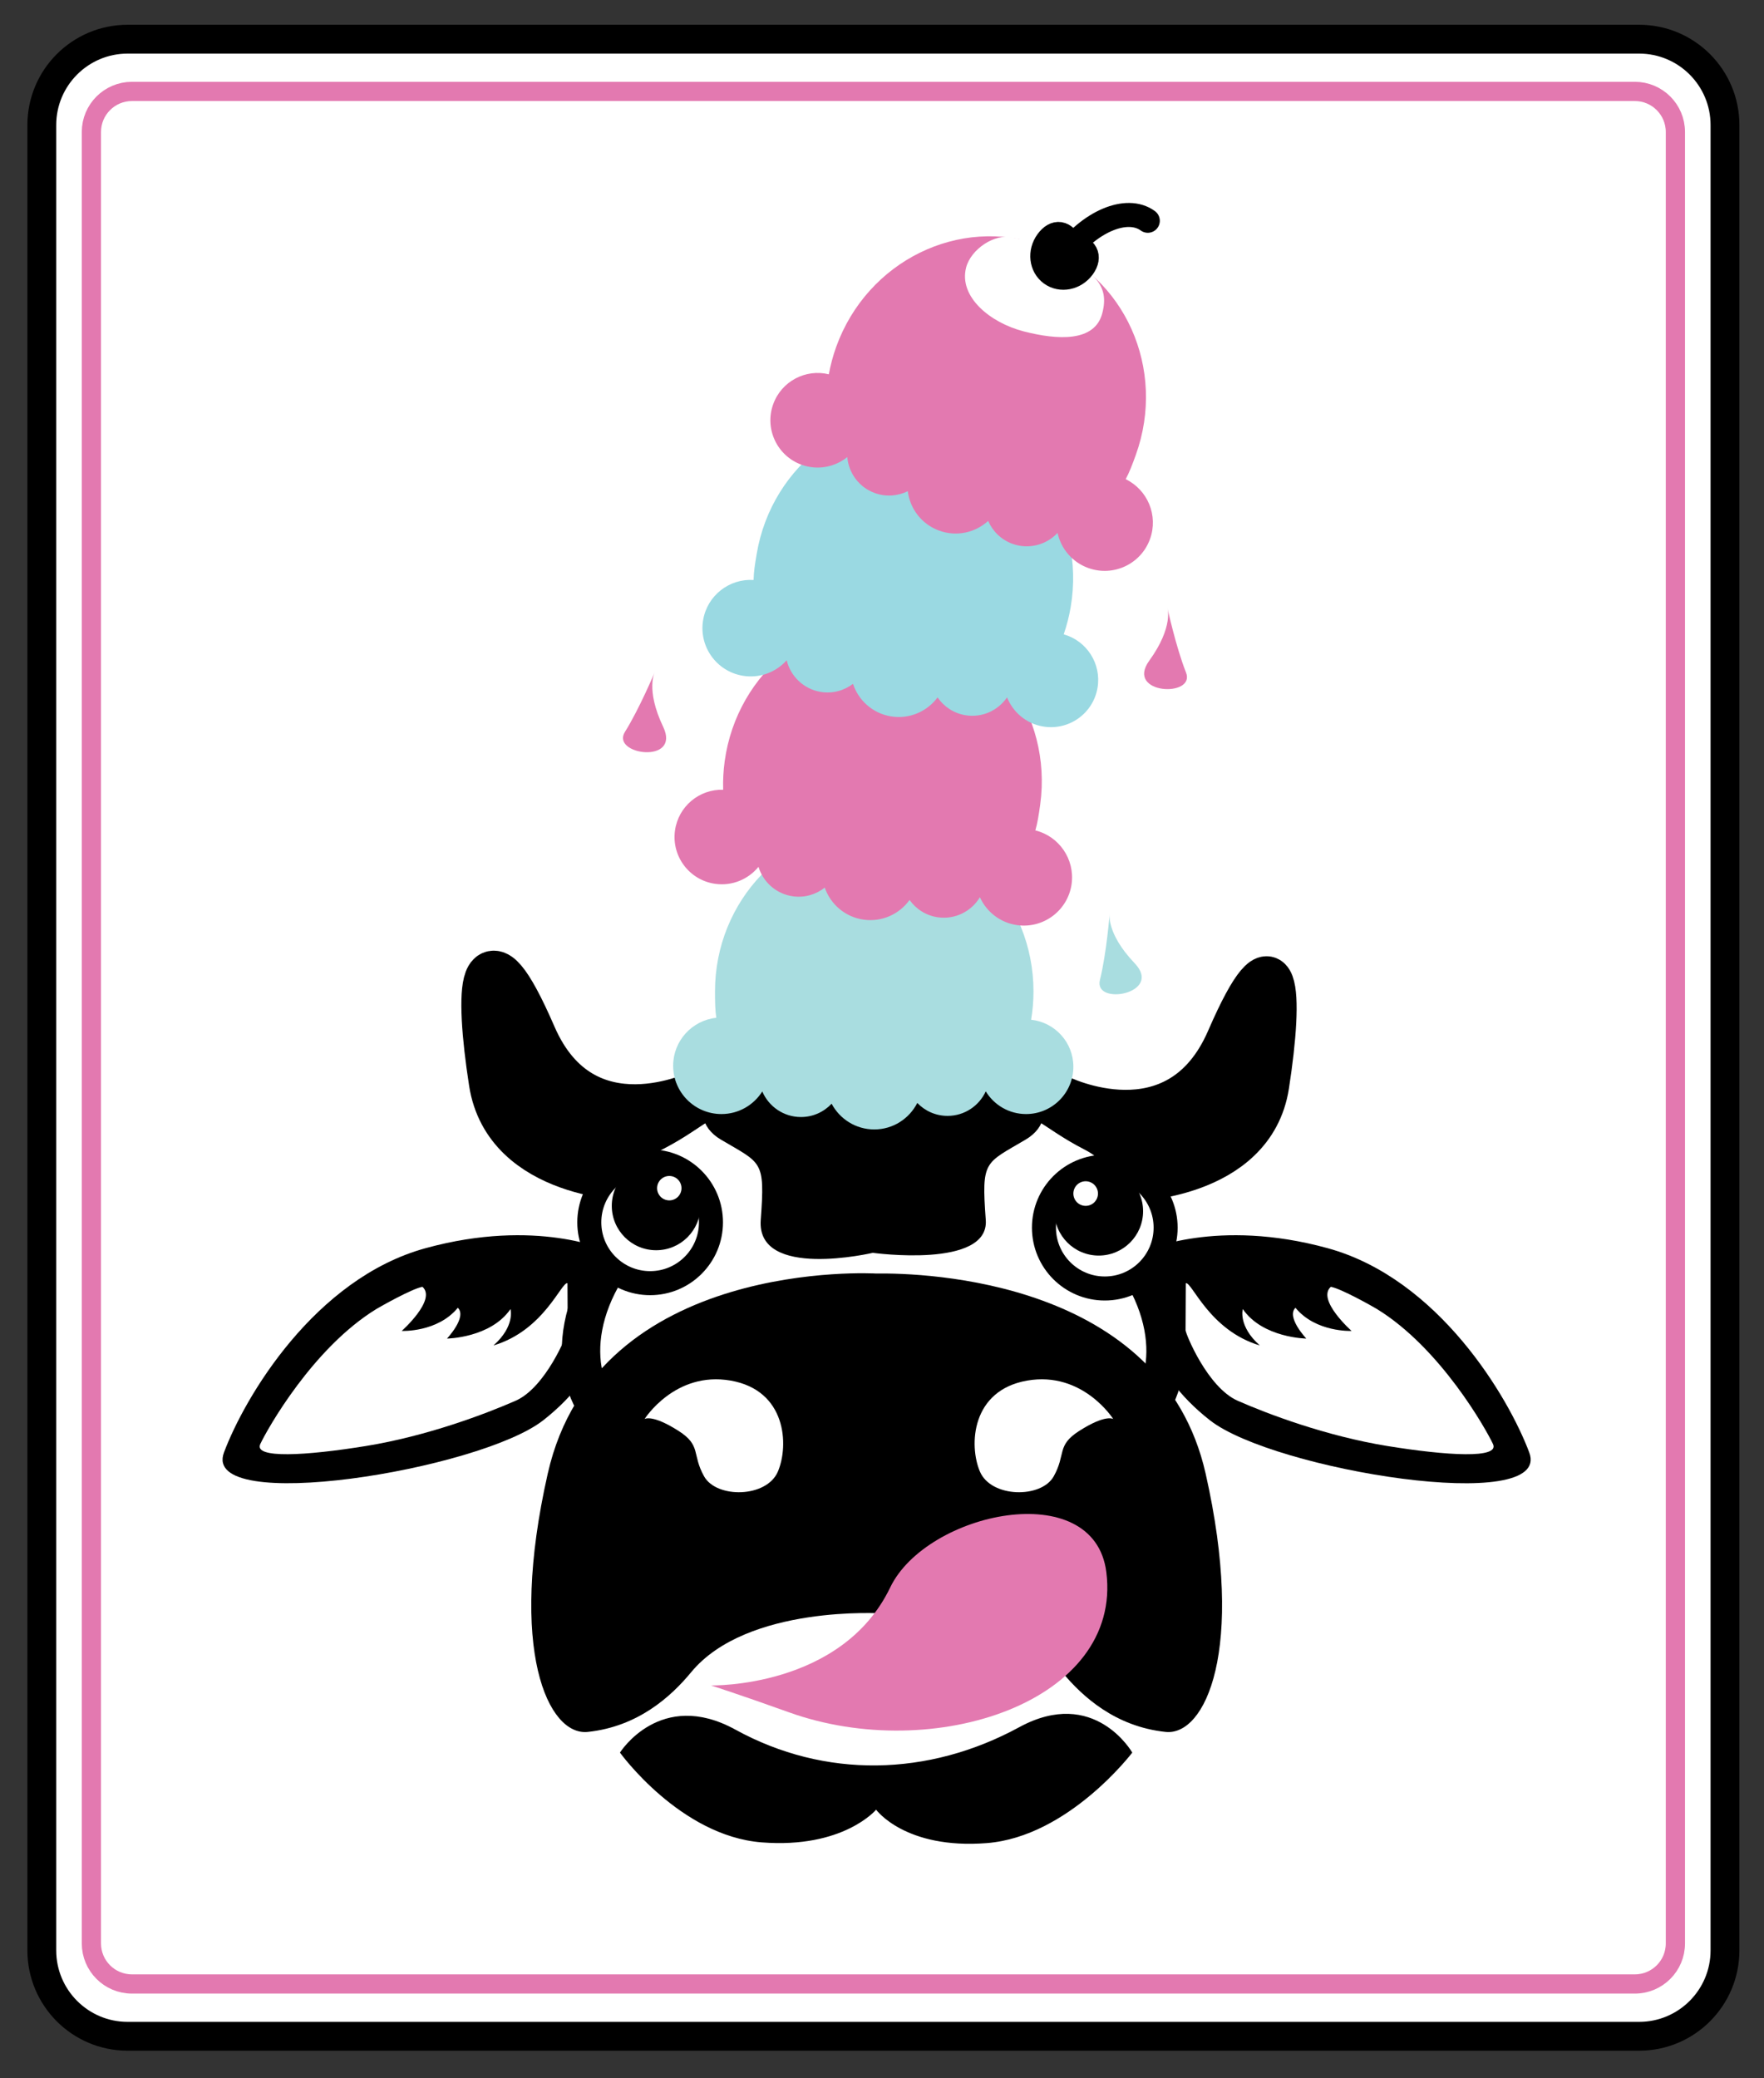 <?xml version="1.0" encoding="utf-8"?>
<!-- Generator: Adobe Illustrator 26.2.1, SVG Export Plug-In . SVG Version: 6.00 Build 0)  -->
<svg version="1.1" id="Layer_1" xmlns="http://www.w3.org/2000/svg" xmlns:xlink="http://www.w3.org/1999/xlink" x="0px" y="0px"
	 viewBox="0 0 367.11 432.31" style="enable-background:new 0 0 367.11 432.31;" xml:space="preserve">
<rect x="0" y="0" width="367.11" height="432.31" fill="#333333" stroke="none"/>
<style type="text/css">
	.st0{fill:#FFFFFF;stroke:#000000;stroke-width:6;stroke-miterlimit:10;}
	.st1{stroke:#000000;stroke-width:9;stroke-miterlimit:10;}
	.st2{stroke:#000000;stroke-width:10;stroke-miterlimit:10;}
	.st3{fill:#FFFFFF;}
	.st4{fill:#FFFFFF;stroke:#000000;stroke-width:8;stroke-miterlimit:10;}
	.st5{fill:#FFFFFF;stroke:#000000;stroke-width:5;stroke-miterlimit:10;}
	.st6{fill:#E379B0;}
	.st7{fill:#A9DDE0;}
	.st8{fill:#9AD9E2;}
	.st9{stroke:#000000;stroke-width:5;stroke-linecap:round;stroke-miterlimit:10;}
	.st10{fill:none;stroke:#000000;stroke-width:5;stroke-linecap:round;stroke-miterlimit:10;}
	.st11{fill:none;stroke:#E379B0;stroke-width:4;stroke-miterlimit:10;}
</style>
<path class="st0" d="M341.12,423.63H26.57c-9.87,0-17.87-8-17.87-17.87V26.02c0-9.87,8-17.87,17.87-17.87h314.55
	c9.87,0,17.87,8,17.87,17.87v379.74C358.99,415.63,350.99,423.63,341.12,423.63z"/>
<path class="st1" d="M220.45,228.09c0,0,24.6,12.34,35.11-11.88s11.27-9.99,8.23,9.58c-3.04,19.57-29.08,19.72-29.08,19.72
	L220.45,228.09z"/>
<path class="st2" d="M145.91,227.43c0,0-24.6,12.34-35.11-11.88s-11.27-9.99-8.23,9.58c3.04,19.57,29.08,19.72,29.08,19.72
	L145.91,227.43z"/>
<g>
	<path d="M238.49,260.18c0,0,14.7-6.85,37.8-0.51c23.1,6.34,37.68,31.04,41.97,42.52c4.9,13.08-53.18,3.67-66.44-6.7
		c-13.25-10.37-13.4-21.27-13.4-21.27L238.49,260.18z"/>
	<path class="st3" d="M288.73,300.83c12.48,2.02,23.42,2.67,21.98-0.41s-10.94-20-24.17-28.1c-0.72-0.44-7.43-4.24-9.58-4.61
		c-3,2.69,4.32,9.18,4.32,9.18s-7.45,0.34-11.68-4.82c-1.97,1.94,2.26,6.41,2.26,6.41s-9.08-0.12-13.22-6.14
		c0,0-1.02,3.52,3.54,7.57c-10.53-3.13-14.14-13.29-15.4-12.95l-0.05,9.79c0.06,0.82,4.58,11.9,10.84,14.66
		S275.98,298.76,288.73,300.83z"/>
</g>
<g>
	<path d="M126.38,260.18c0,0-14.7-6.85-37.8-0.51C65.47,266,50.9,290.7,46.61,302.18c-4.9,13.08,53.18,3.67,66.44-6.7
		s13.4-21.27,13.4-21.27L126.38,260.18z"/>
	<path class="st3" d="M76.15,300.83c-12.48,2.02-23.42,2.67-21.98-0.41s10.94-20,24.17-28.1c0.72-0.44,7.43-4.24,9.58-4.61
		c3,2.69-4.32,9.18-4.32,9.18s7.45,0.34,11.68-4.82c1.97,1.94-2.26,6.41-2.26,6.41s9.08-0.12,13.22-6.14c0,0,1.02,3.52-3.54,7.57
		c10.53-3.13,14.14-13.29,15.4-12.95l0.05,9.79c-0.06,0.82-4.58,11.9-10.84,14.66C101.04,294.16,88.9,298.76,76.15,300.83z"/>
</g>
<path class="st4" d="M233.12,258.36c6.58-7.62,3.74-17.97-5.59-22.76c-9.34-4.79-10.07-8.31-24.17-10.98
	c-12.78-2.42-21.69-3.27-21.69-3.27c-8.26-0.06-7.57,0.62-21.54,3.27c-14.1,2.67-14.84,6.2-24.17,10.98
	c-9.34,4.79-12.17,15.14-5.59,22.76c-13.61,15.93-10.88,32.45-2.18,38.19c7.71,5.08,45.29-20.36,53.83-26.27
	c4.14,2.95,45.02,31.72,53.29,26.27C244,290.82,246.72,274.29,233.12,258.36z"/>
<path d="M198.69,218.17c-16.95-1.98-25.91-0.94-33.91,0c-16.95,1.98-23.34,13.83-14.78,18.9c8.56,5.07,9.23,4.24,8.32,16.74
	c-0.91,12.5,23.32,6.83,23.32,6.83s24.25,3.34,23.51-6.83c-0.91-12.5-0.24-11.67,8.32-16.74C222.04,232,215.64,220.15,198.69,218.17
	z"/>
<circle class="st5" cx="229.92" cy="255.4" r="12.66"/>
<circle cx="228.66" cy="251.98" r="9.23"/>
<path d="M250.9,306.54c-9.1-40.23-58.42-41.75-68.53-41.59c-0.01,0-58.16-3.51-68.37,41.59c-8.32,36.76,0.06,54.64,8.32,53.77
	c10.44-1.1,17.31-7.33,21.51-12.41c11.64-14.11,39.85-12.24,39.85-12.24s25.75-1.87,37.39,12.24c4.2,5.08,11.07,11.31,21.51,12.41
	C250.83,361.18,259.21,343.29,250.9,306.54z"/>
<path class="st3" d="M134.14,295.22c0,0,6.32-10.02,17.92-8c11.6,2.02,12.16,13.44,9.83,18.92c-2.33,5.49-12.77,5.63-15.36,1
	c-2.59-4.63-0.54-6.39-5.29-9.44C135.65,294.13,134.14,295.22,134.14,295.22z"/>
<path class="st3" d="M231.68,295.22c0,0-6.32-10.02-17.92-8c-11.6,2.02-12.16,13.44-9.83,18.92c2.33,5.49,12.77,5.63,15.36,1
	c2.59-4.63,0.54-6.39,5.29-9.44C230.17,294.13,231.68,295.22,231.68,295.22z"/>
<path class="st6" d="M136.3,139.74c0,0-3.23,7.72-6.24,12.52c-3.02,4.8,11.7,6.82,7.96-1.04
	C134.27,143.37,136.3,139.74,136.3,139.74z"/>
<path class="st6" d="M242.95,126.45c0,0,1.78,8.18,3.87,13.45c2.1,5.27-12.74,4.59-7.64-2.46S242.95,126.45,242.95,126.45z"/>
<path class="st7" d="M230.94,190.03c0,0-0.66,8.34-2.03,13.84c-1.37,5.5,13.24,2.84,7.24-3.46
	C230.14,194.11,230.94,190.03,230.94,190.03z"/>
<path class="st7" d="M149.07,211.74c-0.24-1.61-0.27-3.23-0.27-5.48c0-18.98,14.84-34.37,33.14-34.37
	c18.3,0,33.14,15.39,33.14,34.37c0,2.01-0.17,3.97-0.49,5.89c4.94,0.53,8.79,4.7,8.79,9.78c0,5.43-4.41,9.84-9.84,9.84
	c-3.56,0-6.67-1.89-8.39-4.72c-1.39,3.01-4.42,5.1-7.95,5.1c-2.48,0-4.71-1.03-6.3-2.69c-1.66,3.26-5.04,5.51-8.95,5.51
	c-3.85,0-7.19-2.17-8.88-5.35c-1.6,1.7-3.86,2.77-6.38,2.77c-3.61,0-6.71-2.19-8.05-5.32c-1.78,2.82-4.91,4.7-8.5,4.7
	c-5.55,0-10.05-4.5-10.05-10.05C140.09,216.54,144.02,212.28,149.07,211.74z"/>
<path class="st6" d="M215.47,172.76c0.45-1.57,0.7-3.17,1.01-5.39c2.57-18.81-10.05-36.06-28.18-38.54
	c-18.13-2.48-34.92,10.76-37.49,29.57c-0.27,1.99-0.37,3.96-0.31,5.9c-4.97-0.15-9.34,3.47-10.03,8.5
	c-0.74,5.38,3.03,10.35,8.42,11.08c3.53,0.48,6.86-0.98,8.96-3.54c0.97,3.17,3.69,5.65,7.18,6.13c2.46,0.34,4.81-0.39,6.61-1.81
	c1.2,3.46,4.25,6.14,8.13,6.67c3.82,0.52,7.42-1.18,9.52-4.1c1.35,1.9,3.45,3.27,5.94,3.61c3.58,0.49,6.95-1.26,8.7-4.18
	c1.38,3.04,4.23,5.32,7.78,5.81c5.5,0.75,10.56-3.1,11.31-8.59C223.71,178.73,220.39,173.97,215.47,172.76z"/>
<path class="st8" d="M156.83,120.66c0.03-1.63,0.27-3.23,0.65-5.44c3.16-18.72,20.35-31.42,38.4-28.38
	c18.05,3.05,30.12,20.69,26.95,39.41c-0.33,1.98-0.83,3.89-1.46,5.72c4.78,1.34,7.88,6.1,7.04,11.11c-0.9,5.36-5.98,8.97-11.34,8.06
	c-3.51-0.59-6.26-2.98-7.49-6.06c-1.87,2.74-5.21,4.3-8.69,3.71c-2.44-0.41-4.47-1.8-5.77-3.7c-2.18,2.94-5.89,4.59-9.74,3.94
	c-3.8-0.64-6.73-3.34-7.86-6.76c-1.86,1.41-4.27,2.09-6.75,1.67c-3.56-0.6-6.26-3.28-7.05-6.58c-2.22,2.49-5.63,3.82-9.16,3.22
	c-5.47-0.92-9.16-6.11-8.23-11.58C147.18,123.9,151.77,120.34,156.83,120.66z"/>
<path class="st6" d="M234.27,99.69c0.77-1.44,1.35-2.95,2.11-5.06c6.43-17.86-2.31-37.37-19.53-43.57
	c-17.22-6.2-36.39,3.25-42.83,21.11c-0.68,1.89-1.18,3.8-1.53,5.7c-4.83-1.18-9.86,1.45-11.58,6.23
	c-1.84,5.11,0.81,10.75,5.92,12.59c3.35,1.21,6.91,0.48,9.5-1.6c0.28,3.3,2.43,6.3,5.75,7.49c2.33,0.84,4.78,0.62,6.84-0.39
	c0.45,3.63,2.88,6.89,6.56,8.21c3.62,1.31,7.5,0.4,10.17-2.03c0.93,2.14,2.69,3.91,5.06,4.77c3.4,1.22,7.06,0.21,9.38-2.27
	c0.72,3.26,3.03,6.09,6.4,7.3c5.22,1.88,10.98-0.83,12.85-6.05C241.09,107.24,238.83,101.9,234.27,99.69z"/>
<path class="st3" d="M229.4,65.16c-1.56,6.06-9.34,5.59-16.36,3.78c-7.02-1.81-13.55-7.22-11.98-13.28c0.97-3.75,5.9-7.21,9.76-6.21
	c3.11,0.8,4.74-0.23,7.42,0.47c3.51,0.91,7.73,5.67,9.77,8.05C229.73,59.99,230.19,62.13,229.4,65.16z"/>
<g>
	<path class="st9" d="M225.4,55.62c-1.63,2.24-4.62,2.84-6.68,1.34s-2.41-4.53-0.78-6.77s3.65-2.06,5.04,0.91
		C226.01,51.35,227.03,53.38,225.4,55.62z"/>
	<path class="st10" d="M221.3,53.42c5.33-7.33,13.19-10.68,17.57-7.49"/>
</g>
<path class="st6" d="M147.95,350.64c0,0,5.89,1.87,16.21,5.58c30.18,10.85,69.49-2.25,66.08-29.16c-2.53-20-37.41-12.53-44.98,3.2
	C175.15,351.28,147.95,350.64,147.95,350.64z"/>
<path d="M212.11,359.33c-18.92,10.29-40.43,10.74-59.07,0.5c-15.63-8.59-24.02,4.78-24.02,4.78s12.5,17.35,29.5,18.68
	s23.81-6.8,23.81-6.8s6.02,8.28,23.03,6.95c17.01-1.33,30.28-18.83,30.28-18.83S227.78,350.8,212.11,359.33z"/>
<circle class="st3" cx="225.94" cy="248.31" r="2.56"/>
<circle class="st5" cx="135.3" cy="254.29" r="12.66"/>
<circle cx="136.55" cy="250.87" r="9.23"/>
<path class="st3" d="M141.83,247.19c0,1.4-1.14,2.54-2.54,2.54s-2.54-1.14-2.54-2.54c0-1.4,1.14-2.54,2.54-2.54
	S141.83,245.79,141.83,247.19z"/>
<path class="st11" d="M340.23,412.75H27.46c-4.66,0-8.44-3.78-8.44-8.44V27.46c0-4.66,3.78-8.44,8.44-8.44h312.77
	c4.66,0,8.44,3.78,8.44,8.44v376.85C348.67,408.98,344.89,412.75,340.23,412.75z"/>
</svg>
